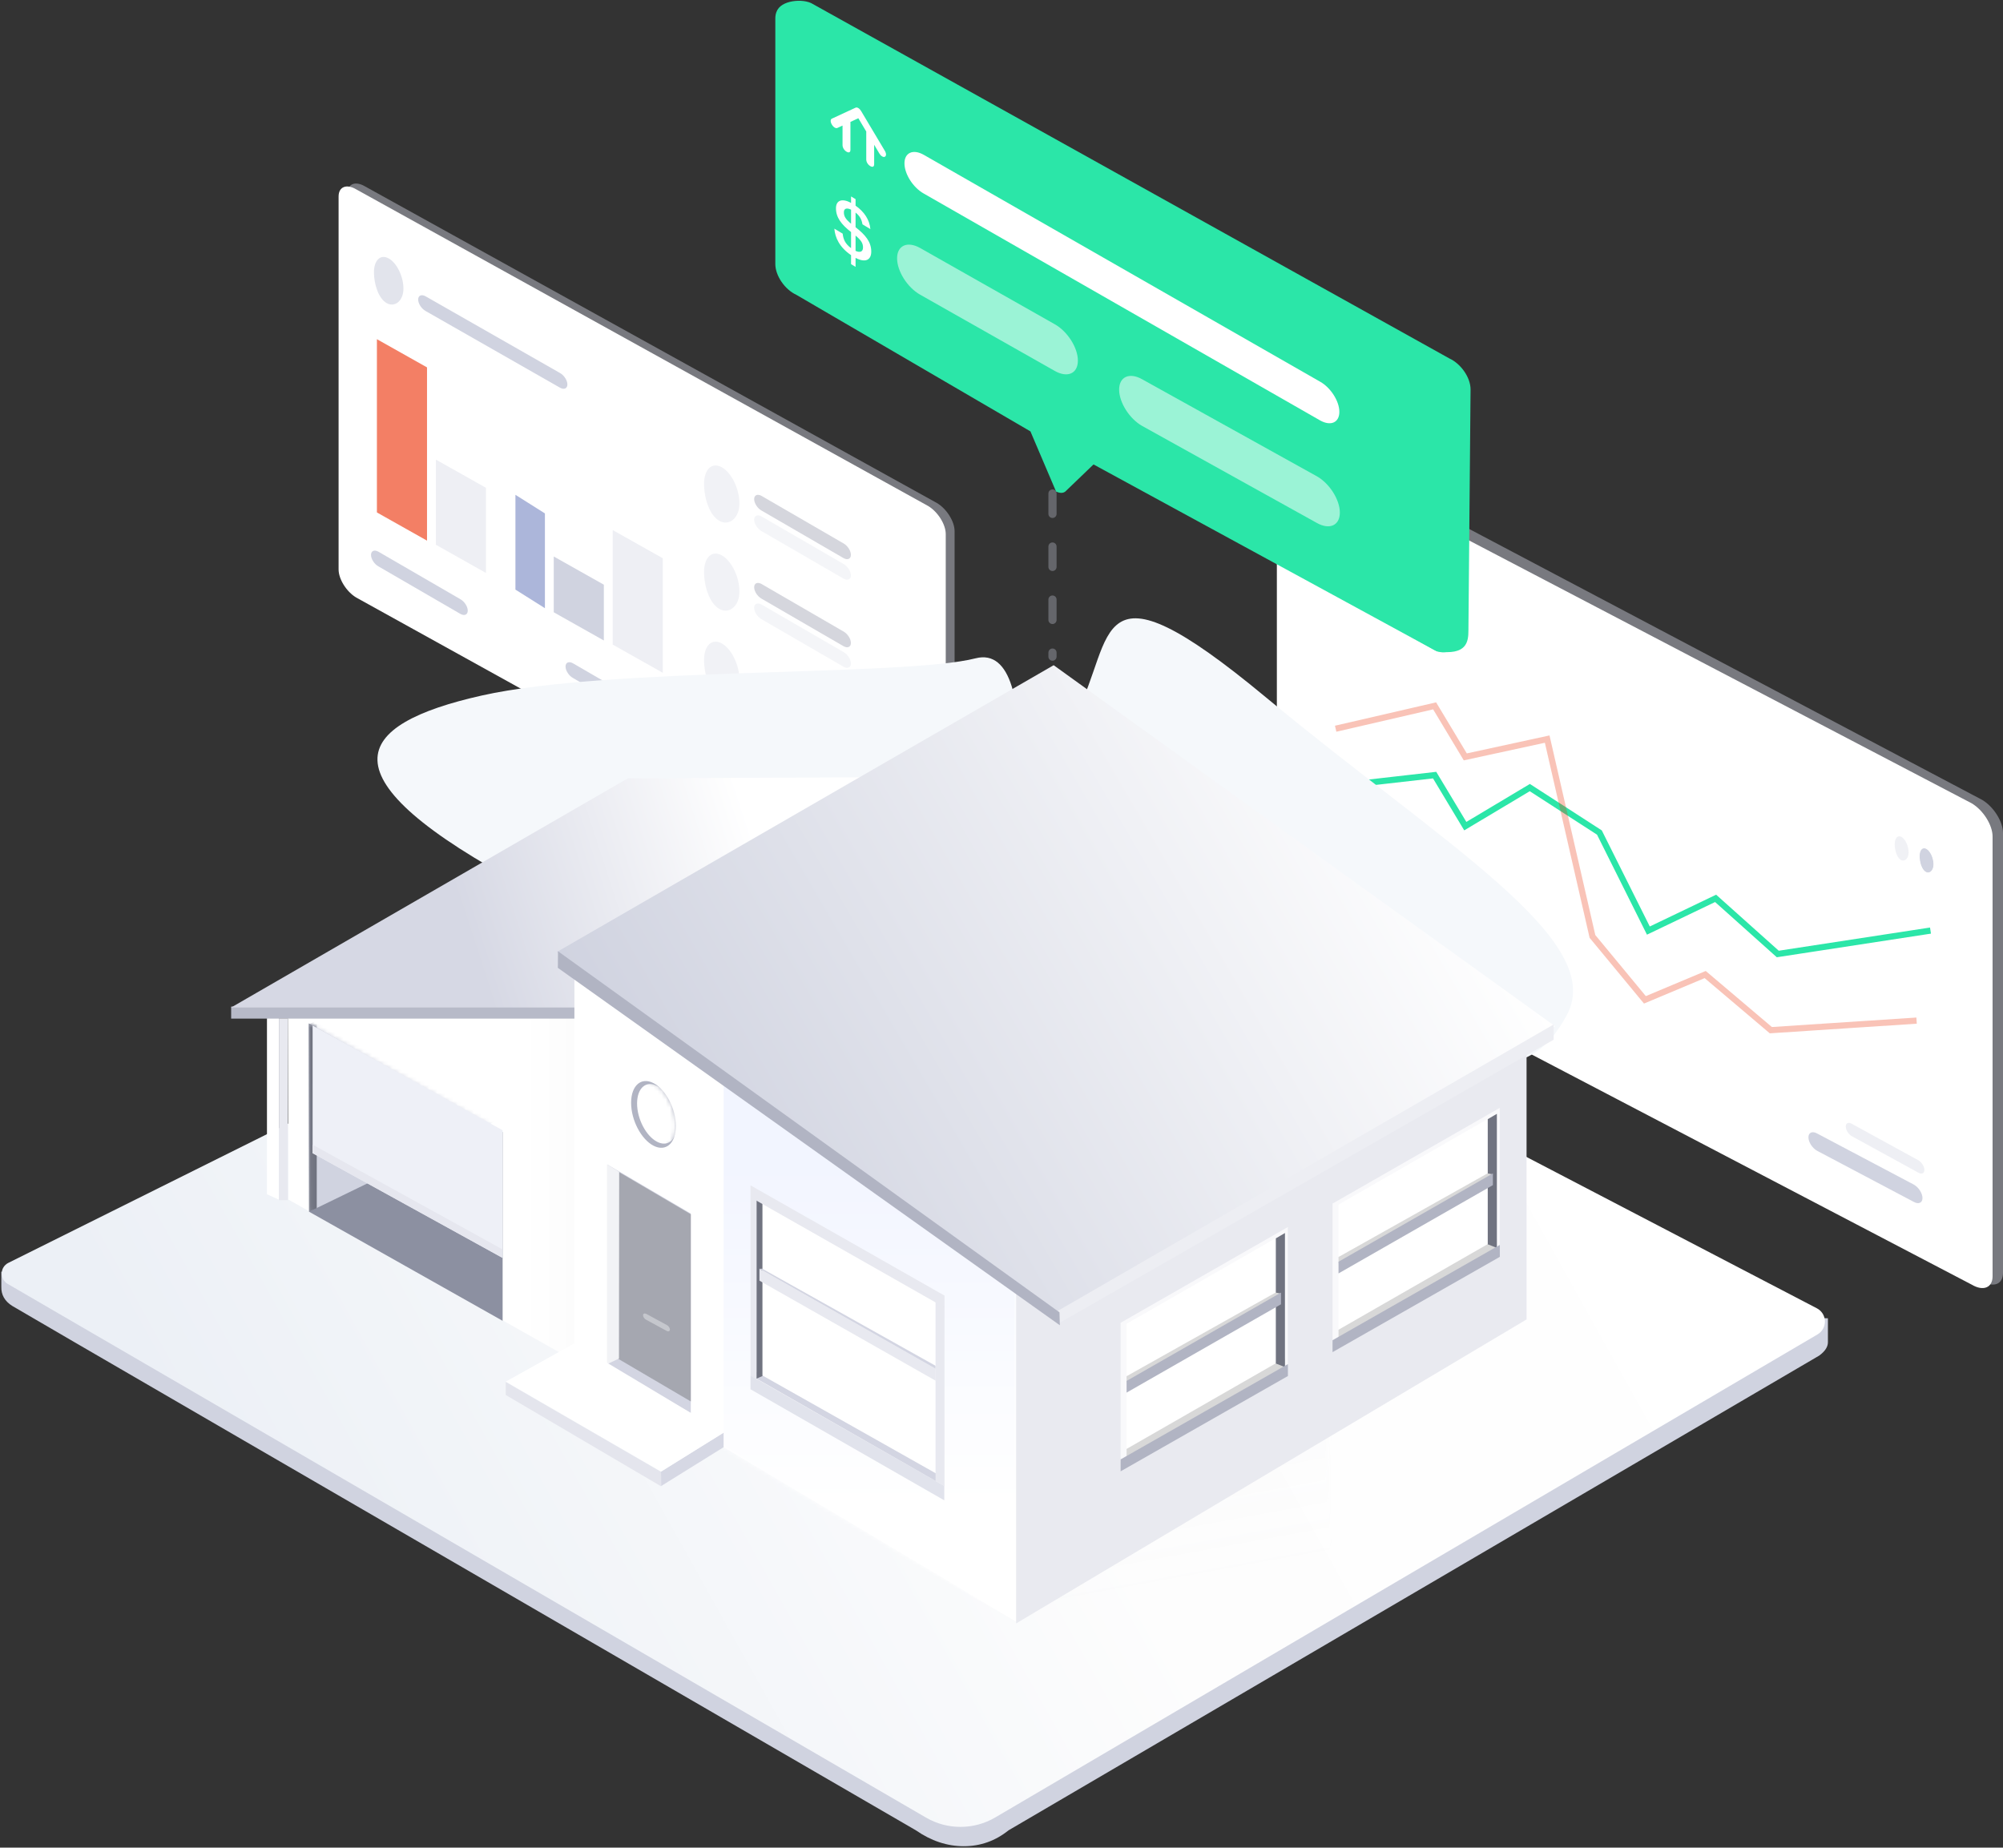 <?xml version="1.0" encoding="UTF-8"?>
<svg width="491px" height="453px" viewBox="0 0 491 453" version="1.1" xmlns="http://www.w3.org/2000/svg" xmlns:xlink="http://www.w3.org/1999/xlink">
    <rect x="0" y="0" width="491" height="453" fill="#333333" stroke="none"/>
    <!-- Generator: Sketch 50.2 (55047) - http://www.bohemiancoding.com/sketch -->
    <title>Group-11</title>
    <desc>Created with Sketch.</desc>
    <defs>
        <linearGradient x1="98.537%" y1="96.843%" x2="9.996%" y2="0.892%" id="linearGradient-1">
            <stop stop-color="#FFFFFF" offset="0%"></stop>
            <stop stop-color="#FDFDFD" offset="47.19%"></stop>
            <stop stop-color="#ECF0F6" offset="100%"></stop>
        </linearGradient>
        <path d="M6.091,0.913 L205.827,133.305 C206.608,133.823 207.094,134.683 207.134,135.618 L218.114,390.426 C218.2,392.444 216.635,394.15 214.618,394.237 C213.932,394.266 213.253,394.103 212.656,393.764 L9.306,278.416 C4.023,275.419 0.766,269.807 0.783,263.733 L1.55,3.343 C1.555,1.727 2.868,0.421 4.484,0.426 C5.056,0.427 5.615,0.597 6.091,0.913 Z" id="path-2"></path>
        <path d="M6.091,0.913 L205.827,133.305 C206.608,133.823 207.094,134.683 207.134,135.618 L218.114,390.426 C218.2,392.444 216.635,394.15 214.618,394.237 C213.932,394.266 213.253,394.103 212.656,393.764 L9.306,278.416 C4.023,275.419 0.766,269.807 0.783,263.733 L1.55,3.343 C1.555,1.727 2.868,0.421 4.484,0.426 C5.056,0.427 5.615,0.597 6.091,0.913 Z" id="path-4"></path>
        <linearGradient x1="45.312%" y1="34.121%" x2="54.025%" y2="61.334%" id="linearGradient-6">
            <stop stop-color="#B1B4C3" offset="0%"></stop>
            <stop stop-color="#D5D8E4" stop-opacity="0" offset="100%"></stop>
        </linearGradient>
        <linearGradient x1="96.951%" y1="53.889%" x2="79.061%" y2="53.889%" id="linearGradient-7">
            <stop stop-color="#FCFCFC" offset="0%"></stop>
            <stop stop-color="#FFFFFF" offset="100%"></stop>
        </linearGradient>
        <linearGradient x1="78.036%" y1="37.225%" x2="32.14%" y2="42.239%" id="linearGradient-8">
            <stop stop-color="#FFFFFF" offset="0%"></stop>
            <stop stop-color="#D6D8E4" offset="100%"></stop>
        </linearGradient>
        <polygon id="path-9" points="0 0 108.287 77.015 108.287 163.22 0 98.625"></polygon>
        <linearGradient x1="50%" y1="19.015%" x2="50%" y2="79.765%" id="linearGradient-11">
            <stop stop-color="#F2F5FF" offset="0%"></stop>
            <stop stop-color="#FFFFFF" offset="100%"></stop>
        </linearGradient>
        <polygon id="path-12" points="0 0.467 47.524 27.135 47.524 73.4 0.077 46.65"></polygon>
        <polygon id="path-14" points="0 0.467 47.524 27.135 47.524 73.4 0.077 46.65"></polygon>
        <linearGradient x1="50%" y1="0%" x2="50%" y2="100%" id="linearGradient-16">
            <stop stop-color="#FFFFFF" offset="0%"></stop>
            <stop stop-color="#D0D3E0" offset="100%"></stop>
        </linearGradient>
        <path d="M5.488,15.855 C8.518,17.426 10.975,15.265 10.975,11.029 C10.975,6.792 8.518,2.084 5.488,0.513 C2.457,-1.058 0,1.102 0,5.338 C0,9.575 2.457,14.283 5.488,15.855 Z" id="path-17"></path>
    </defs>
    <g id="Page-1" stroke="none" stroke-width="1" fill="none" fill-rule="evenodd">
        <g id="Desktop-HD" transform="translate(-854, -30)">
            <g id="Group-11" transform="translate(852, 30)">
                <g id="Group-5" transform="translate(85, 45)" fill-rule="nonzero">
                    <path d="M6.502,0.712 L146.665,78.328 C149.059,79.752 151,82.84 151,85.226 L151,176.666 C151,179.052 149.059,179.832 146.665,178.408 L6.502,100.792 C4.108,99.368 2.167,96.279 2.167,93.893 L2.167,2.453 C2.167,0.067 4.108,-0.712 6.502,0.712 Z" id="Rectangle-41" fill="#D0D3E0" opacity="0.442"></path>
                    <path d="M4.335,1.432 L144.498,79.048 C146.892,80.472 148.833,83.56 148.833,85.946 L148.833,177.386 C148.833,179.772 146.892,180.552 144.498,179.128 L4.335,101.512 C1.941,100.088 0,96.999 0,94.613 L0,3.173 C0,0.787 1.941,0.008 4.335,1.432 Z" id="Rectangle-41" fill="#FFFFFF"></path>
                    <path d="M11.812,29.33 C13.807,30.435 15.895,28.744 15.895,25.763 C15.895,22.781 14.277,19.467 12.282,18.361 C10.287,17.255 8.67,18.776 8.67,21.757 C8.67,24.739 9.817,28.224 11.812,29.33 Z" id="Oval-5" fill="#D0D3E0" opacity="0.612"></path>
                    <path d="M93.359,82.715 C95.754,84.043 98.258,82.013 98.258,78.435 C98.258,74.857 96.318,70.88 93.923,69.553 C91.529,68.226 89.589,70.051 89.589,73.629 C89.589,77.207 90.965,81.388 93.359,82.715 Z" id="Oval-5" fill="#D0D3E0" opacity="0.294"></path>
                    <path d="M93.359,104.315 C95.754,105.643 98.258,103.613 98.258,100.035 C98.258,96.457 96.318,92.48 93.923,91.153 C91.529,89.826 89.589,91.651 89.589,95.229 C89.589,98.807 90.965,102.988 93.359,104.315 Z" id="Oval-5" fill="#D0D3E0" opacity="0.294"></path>
                    <path d="M93.359,125.915 C95.754,127.243 98.258,125.213 98.258,121.635 C98.258,118.057 96.318,114.08 93.923,112.753 C91.529,111.426 89.589,113.251 89.589,116.829 C89.589,120.407 90.965,124.588 93.359,125.915 Z" id="Oval-5" fill="#D0D3E0" opacity="0.294"></path>
                    <polygon id="Rectangle-17" fill-opacity="0.615" fill="#EB2F06" points="9.392 38.16 21.675 45.076 21.675 87.556 9.392 80.64"></polygon>
                    <polygon id="Rectangle-17" fill="#D0D3E0" opacity="0.365" points="23.842 67.68 36.124 74.596 36.124 95.476 23.842 88.56"></polygon>
                    <polygon id="Rectangle-17" fill="#D0D3E0" points="52.742 91.44 65.024 98.356 65.024 112.036 52.742 105.12"></polygon>
                    <polygon id="Rectangle-17" fill="#D0D3E0" opacity="0.367" points="67.191 84.96 79.474 91.876 79.474 119.956 67.191 113.04"></polygon>
                    <path d="M21.313,27.643 L54.279,46.457 C55.277,47.011 56.086,48.266 56.086,49.26 C56.086,50.254 55.277,50.611 54.279,50.057 L21.313,31.243 C20.316,30.689 19.507,29.434 19.507,28.44 C19.507,27.446 20.316,27.089 21.313,27.643 Z" id="Rectangle-21" fill="#D0D3E0"></path>
                    <path d="M9.754,90.261 L29.857,101.917 C30.854,102.471 31.663,103.726 31.663,104.72 C31.663,105.714 30.854,106.071 29.857,105.517 L9.754,93.861 C8.756,93.307 7.947,92.052 7.947,91.058 C7.947,90.064 8.756,89.707 9.754,90.261 Z" id="Rectangle-21" fill="#D0D3E0"></path>
                    <path d="M57.438,117.621 L77.541,129.277 C78.538,129.831 79.347,131.086 79.347,132.08 C79.347,133.074 78.538,133.431 77.541,132.877 L57.438,121.221 C56.44,120.667 55.632,119.412 55.632,118.418 C55.632,117.424 56.44,117.067 57.438,117.621 Z" id="Rectangle-21" fill="#D0D3E0"></path>
                    <path d="M103.677,120.501 L123.78,132.157 C124.778,132.711 125.586,133.966 125.586,134.96 C125.586,135.954 124.778,136.311 123.78,135.757 L103.677,124.101 C102.679,123.547 101.871,122.292 101.871,121.298 C101.871,120.304 102.679,119.947 103.677,120.501 Z" id="Rectangle-21" fill="#525975" opacity="0.246"></path>
                    <path d="M103.677,125.541 L123.78,137.197 C124.778,137.751 125.586,139.006 125.586,140 C125.586,140.994 124.778,141.351 123.78,140.797 L103.677,129.141 C102.679,128.587 101.871,127.332 101.871,126.338 C101.871,125.344 102.679,124.987 103.677,125.541 Z" id="Rectangle-21" fill="#D0D3E0" opacity="0.246"></path>
                    <path d="M103.677,98.181 L123.78,109.837 C124.778,110.391 125.586,111.646 125.586,112.64 C125.586,113.634 124.778,113.991 123.78,113.437 L103.677,101.781 C102.679,101.227 101.871,99.972 101.871,98.978 C101.871,97.984 102.679,97.627 103.677,98.181 Z" id="Rectangle-21" fill="#525975" opacity="0.246"></path>
                    <path d="M103.677,103.221 L123.78,114.877 C124.778,115.431 125.586,116.686 125.586,117.68 C125.586,118.674 124.778,119.031 123.78,118.477 L103.677,106.821 C102.679,106.267 101.871,105.012 101.871,104.018 C101.871,103.024 102.679,102.667 103.677,103.221 Z" id="Rectangle-21" fill="#D0D3E0" opacity="0.246"></path>
                    <path d="M103.677,76.581 L123.78,88.237 C124.778,88.791 125.586,90.046 125.586,91.04 C125.586,92.034 124.778,92.391 123.78,91.837 L103.677,80.181 C102.679,79.627 101.871,78.372 101.871,77.378 C101.871,76.384 102.679,76.027 103.677,76.581 Z" id="Rectangle-21" fill="#525975" opacity="0.246"></path>
                    <path d="M103.677,81.621 L123.78,93.277 C124.778,93.831 125.586,95.086 125.586,96.08 C125.586,97.074 124.778,97.431 123.78,96.877 L103.677,85.221 C102.679,84.667 101.871,83.412 101.871,82.418 C101.871,81.424 102.679,81.067 103.677,81.621 Z" id="Rectangle-21" fill="#D0D3E0" opacity="0.246"></path>
                    <polygon id="Rectangle-17" fill="#1E3799" opacity="0.365" points="43.349 76.32 50.574 80.876 50.574 104.116 43.349 99.56"></polygon>
                </g>
                <path d="M260,121 L260,161" id="Line" stroke="#D0D3E0" stroke-width="2" opacity="0.325" stroke-linecap="round" stroke-dasharray="5,8"></path>
                <path d="M151.909,237 C209.949,237 257,220.199 257,199.474 C257,178.749 236.144,123.533 222.752,135.743 C209.361,147.952 144.599,179.613 120.105,200.667 C95.61,221.72 93.869,237 151.909,237 Z" id="Oval" fill="#F5F8FB" fill-rule="nonzero" transform="translate(180.5, 185.5) rotate(28) translate(-180.5, -185.5) "></path>
                <g id="Group-5" transform="translate(315, 108)">
                    <path d="M7.665,0.839 L172.89,88.114 C175.712,89.793 178,93.435 178,96.249 L178,204.069 C178,206.882 175.712,207.802 172.89,206.122 L7.665,118.848 C4.843,117.168 2.555,113.526 2.555,110.713 L2.555,2.893 C2.555,0.079 4.843,-0.84 7.665,0.839 Z" id="Rectangle-41" fill="#D0D3E0" fill-rule="nonzero" opacity="0.442"></path>
                    <path d="M5.11,2.537 L170.335,88.963 C173.157,90.642 175.445,94.284 175.445,97.098 L175.445,204.918 C175.445,207.731 173.157,208.65 170.335,206.971 L5.11,120.545 C2.288,118.866 0,115.224 0,112.411 L0,4.591 C0,1.777 2.288,0.858 5.11,2.537 Z" id="Rectangle-41" fill="#FFFFFF" fill-rule="nonzero"></path>
                    <path d="M132.435,169.908 L156.133,182.436 C157.309,183.089 158.262,184.569 158.262,185.741 C158.262,186.913 157.309,187.334 156.133,186.681 L132.435,174.153 C131.259,173.5 130.306,172.02 130.306,170.848 C130.306,169.676 131.259,169.255 132.435,169.908 Z" id="Rectangle-21" fill="#D0D3E0" fill-rule="nonzero"></path>
                    <path d="M140.92,167.524 L157.258,176.483 C158.069,176.951 158.726,178.009 158.726,178.847 C158.726,179.685 158.069,179.986 157.258,179.519 L140.92,170.56 C140.109,170.093 139.452,169.035 139.452,168.196 C139.452,167.358 140.109,167.057 140.92,167.524 Z" id="Rectangle-21" fill="#D0D3E0" fill-rule="nonzero" opacity="0.366"></path>
                    <polyline id="Path-9" stroke="#2BE6A8" stroke-width="1.512" points="11.858 85.1 38.673 82.042 46.191 94.555 62.008 85.1 79.067 96.122 91.071 120.161 107.552 112.262 122.792 125.901 160.225 120.161"></polyline>
                    <polyline id="Path-9" stroke="#EB2F06" stroke-width="1.512" opacity="0.288" points="14.413 70.668 38.673 65.062 46.191 77.575 66.266 73.214 77.363 121.592 90.219 137.141 104.997 130.939 121.089 144.579 156.818 142.235"></polyline>
                    <g id="Oval-5" transform="translate(156.459, 99.324)">
                        <g id="path-5-link" transform="translate(0.978, 0.154)" fill="#D0D3E0">
                            <path d="M1.605,6.268 C2.546,6.832 3.53,5.97 3.53,4.452 C3.53,2.934 2.767,1.246 1.827,0.683 C0.886,0.12 0.123,0.894 0.123,2.412 C0.123,3.931 0.664,5.705 1.605,6.268 Z" id="path-5"></path>
                        </g>
                        <path d="M2.274,6.935 C1.173,6.276 0.501,4.407 0.501,2.566 C0.501,0.653 1.674,-0.538 3.113,0.324 C4.255,1.007 5.108,2.894 5.108,4.606 C5.108,6.505 3.708,7.794 2.274,6.935 Z" id="Shape" stroke="#FFFFFF" stroke-width="1.058"></path>
                    </g>
                    <path d="M152.939,102.819 C153.879,103.382 154.864,102.521 154.864,101.002 C154.864,99.484 154.101,97.796 153.16,97.233 C152.22,96.67 151.457,97.444 151.457,98.963 C151.457,100.481 151.998,102.255 152.939,102.819 Z" id="Oval-5" fill="#D0D3E0" fill-rule="nonzero" opacity="0.323"></path>
                </g>
                <path d="M324.36,243 C381.875,243 397,236.725 397,215.837 C397,194.949 350.207,193.161 295.254,181.781 C240.301,170.402 256.108,186.393 256.108,207.281 C256.108,228.169 266.845,243 324.36,243 Z" id="Oval" fill="#F5F8FB" fill-rule="nonzero" transform="translate(325.5, 210.5) rotate(28) translate(-325.5, -210.5) "></path>
                <g id="Group-4" transform="translate(0, 121)">
                    <path d="M2.326,194.457 C2.262,196.471 3.174,198.059 5.061,199.222 C6.948,200.385 80.767,243.231 226.517,327.76 C230.262,330.358 234.174,331.657 238.253,331.657 C242.332,331.657 245.991,330.358 249.228,327.76 L447.942,211.368 C449.369,210.322 450.082,209.232 450.082,208.096 C450.082,206.96 450.082,205 450.082,202.217 L2.323,190.806 L2.326,194.457 Z" id="Path-6" fill="#D0D3E0" fill-rule="nonzero"></path>
                    <g id="Rectangle-20">
                        <g id="Mask" transform="translate(225.994, 197.373) rotate(-60) translate(-225.994, -197.373) translate(116.494, -0.127)" fill="url(#linearGradient-1)" fill-rule="nonzero">
                            <path d="M6.091,0.912 L205.827,133.305 C206.607,133.822 207.093,134.682 207.133,135.618 L218.113,390.425 C218.2,392.443 216.635,394.15 214.617,394.236 C213.932,394.266 213.252,394.102 212.656,393.764 L9.305,278.415 C4.022,275.419 0.765,269.807 0.783,263.733 L1.549,3.342 C1.554,1.726 2.868,0.42 4.483,0.425 C5.055,0.427 5.614,0.596 6.091,0.912 Z" id="path-8"></path>
                        </g>
                        <g id="Clipped" transform="translate(116.374, 0)">
                            <mask id="mask-3" fill="white">
                                <use xlink:href="#path-2"></use>
                            </mask>
                            <g id="path-8"></g>
                            <polygon id="Shape" fill="#D4D7E3" fill-rule="nonzero" opacity="0.148" mask="url(#mask-3)" transform="translate(-41.037, 201.871) rotate(60) translate(41.037, -201.871) " points="-61.37 171.364 -15.207 151.907 -16.518 222.421 -66.867 251.836"></polygon>
                        </g>
                        <g id="Path-2-Clipped" transform="translate(116.374, 0)">
                            <mask id="mask-5" fill="white">
                                <use xlink:href="#path-4"></use>
                            </mask>
                            <g id="path-8"></g>
                            <polygon id="Path-2" fill="url(#linearGradient-6)" fill-rule="nonzero" opacity="0.14" mask="url(#mask-5)" points="134.709 276.74 167.184 295.477 298.166 219.589 259.599 202.523"></polygon>
                        </g>
                    </g>
                    <polygon id="Rectangle-3" fill="url(#linearGradient-7)" fill-rule="nonzero" points="145.225 127.979 72.564 128.527 72.685 173.108 145.225 214.007"></polygon>
                    <polygon id="Rectangle-8" fill="#FFFFFF" fill-rule="nonzero" points="67.442 127.248 70.369 128.576 70.369 173.14 67.442 171.812"></polygon>
                    <polygon id="Path-3" fill="#B7BAC8" fill-rule="nonzero" points="144.126 125.787 58.662 125.787 58.662 128.745 144.126 128.745"></polygon>
                    <polygon id="Path-4" fill="url(#linearGradient-8)" fill-rule="nonzero" points="58.662 126.016 155.89 69.841 225.342 69.534 144.177 126.016"></polygon>
                    <g id="Rectangle-3" transform="translate(142.804, 113.368)">
                        <g id="Mask" fill="#FFFFFF" fill-rule="nonzero">
                            <polygon id="path-13" points="0 0 108.287 77.015 108.287 163.22 0 98.625"></polygon>
                        </g>
                        <g id="Clipped">
                            <mask id="mask-10" fill="white">
                                <use xlink:href="#path-9"></use>
                            </mask>
                            <g id="path-13"></g>
                            <polygon id="Shape" fill="url(#linearGradient-11)" fill-rule="nonzero" mask="url(#mask-10)" points="36.584 24.108 108.287 77.015 108.287 163.22 36.584 122.733"></polygon>
                        </g>
                    </g>
                    <g id="Rectangle-10" transform="translate(77.685, 129.44)">
                        <g id="Mask" fill="#8C90A1" fill-rule="nonzero">
                            <polygon id="path-16" points="0 0.467 47.524 27.135 47.524 73.4 0.077 46.65"></polygon>
                        </g>
                        <g id="Clipped">
                            <mask id="mask-13" fill="white">
                                <use xlink:href="#path-12"></use>
                            </mask>
                            <g id="path-16"></g>
                            <polygon id="Shape" fill="#D0D3E0" fill-rule="nonzero" mask="url(#mask-13)" points="0 0.731 62.192 -29.554 62.192 16.471 0.079 46.655"></polygon>
                        </g>
                        <g id="Clipped">
                            <mask id="mask-15" fill="white">
                                <use xlink:href="#path-14"></use>
                            </mask>
                            <g id="path-16"></g>
                            <polygon id="Shape" fill="#707380" fill-rule="nonzero" mask="url(#mask-15)" points="0 0.731 1.962 -0.236 1.962 45.789 0.079 46.655"></polygon>
                        </g>
                    </g>
                    <polygon id="Rectangle-9" fill="#EEF0F7" fill-rule="nonzero" points="78.633 130.432 125.198 156.108 125.198 187.417 78.633 161.741"></polygon>
                    <polygon id="Rectangle-9" fill="#E6E7EF" fill-rule="nonzero" points="78.633 159.654 125.198 185.33 125.198 187.417 78.633 161.741"></polygon>
                    <rect id="Rectangle-8" fill="#E8E9F0" fill-rule="nonzero" x="70.369" y="128.709" width="2.195" height="44.564"></rect>
                    <polygon id="Rectangle-5" fill="#E9EAF0" fill-rule="nonzero" points="251.092 191.553 376.208 130.17 376.208 202.495 251.092 277.028"></polygon>
                    <polygon id="Rectangle-16" fill="#F9F9FB" fill-rule="nonzero" points="276.7 203.319 317.697 179.848 317.697 213.828 276.7 237.299"></polygon>
                    <polygon id="Rectangle-16" fill="#FFFFFF" fill-rule="nonzero" points="278.164 203.565 316.942 181.309 316.942 214.184 278.164 236.44"></polygon>
                    <polygon id="Rectangle-16" fill="#D8D8D8" fill-rule="nonzero" points="278.164 234.248 316.942 211.993 316.942 214.184 278.164 236.44"></polygon>
                    <polygon id="Rectangle-16" fill="#707380" fill-rule="nonzero" points="314.747 182.622 316.984 181.309 316.984 214.184 314.747 213.306"></polygon>
                    <polygon id="Rectangle-16" fill="#D8D8D8" fill-rule="nonzero" points="278.164 216.419 314.674 195.92 316.005 196.147 278.164 217.88"></polygon>
                    <polygon id="Rectangle-16" fill="#B1B4C3" fill-rule="nonzero" points="278.164 217.576 316.009 195.92 316.009 198.787 278.164 220.443"></polygon>
                    <polygon id="Rectangle-16" fill="#B1B4C3" fill-rule="nonzero" points="276.7 239.743 317.708 216.376 317.708 213.454 276.7 236.821"></polygon>
                    <polygon id="Rectangle-16" fill="#F9F9FB" fill-rule="nonzero" points="328.649 174.097 369.646 150.626 369.646 184.606 328.649 208.077"></polygon>
                    <polygon id="Rectangle-16" fill="#FFFFFF" fill-rule="nonzero" points="330.112 174.342 368.891 152.087 368.891 184.962 330.112 207.217"></polygon>
                    <polygon id="Rectangle-16" fill="#D8D8D8" fill-rule="nonzero" points="330.112 205.026 368.891 182.77 368.891 184.962 330.112 207.217"></polygon>
                    <polygon id="Rectangle-16" fill="#707380" fill-rule="nonzero" points="366.696 153.4 368.932 152.087 368.932 184.962 366.696 184.083"></polygon>
                    <polygon id="Rectangle-16" fill="#D8D8D8" fill-rule="nonzero" points="330.112 187.197 366.623 166.698 367.954 166.925 330.112 188.658"></polygon>
                    <polygon id="Rectangle-16" fill="#B1B4C3" fill-rule="nonzero" points="330.112 188.354 367.957 166.698 367.957 169.565 330.112 191.221"></polygon>
                    <polygon id="Rectangle-16" fill="#B1B4C3" fill-rule="nonzero" points="328.649 210.521 369.656 187.154 369.656 184.231 328.649 207.599"></polygon>
                    <polygon id="Rectangle-7" fill="url(#linearGradient-16)" fill-rule="nonzero" transform="translate(260.881, 121.503) rotate(60) translate(-260.881, -121.503) " points="191.815 82.316 329.948 20.12 329.948 160.69 191.815 222.886"></polygon>
                    <polygon id="Rectangle-7" fill="#EDEEF3" fill-rule="nonzero" transform="translate(322.231, 167.049) rotate(60) translate(-322.231, -167.049) " points="320.616 96.084 323.846 97.984 323.409 238.015 320.645 236.475"></polygon>
                    <polygon id="Rectangle-7" fill="#B1B4C3" fill-rule="nonzero" transform="translate(200.051, 158.219) rotate(60) translate(-200.051, -158.219) " points="133.096 190.35 270.515 127.594 267.721 126.087 129.588 188.283"></polygon>
                    <polygon id="Rectangle-11" fill="#D3D5E2" fill-rule="nonzero" points="150.853 164.506 171.339 176.542 171.339 225.489 150.853 213.454"></polygon>
                    <polygon id="Rectangle-11" fill="#A5A7B0" fill-rule="nonzero" points="153.048 165.968 171.339 176.714 171.339 222.608 153.048 211.862"></polygon>
                    <path d="M160.4,201.124 L165.45,203.869 C165.874,204.075 166.218,204.569 166.218,204.971 C166.218,205.374 165.874,205.534 165.45,205.328 L160.4,202.582 C159.976,202.376 159.633,201.883 159.633,201.48 C159.633,201.078 159.976,200.918 160.4,201.124 Z" id="Rectangle-13" fill="#FFFFFF" fill-rule="nonzero" opacity="0.36"></path>
                    <polygon id="Rectangle-11" fill="#F2F3F6" fill-rule="nonzero" points="150.853 164.506 153.779 166.315 153.726 212.089 150.853 213.454"></polygon>
                    <polygon id="Rectangle-12" fill="#D6D8E4" fill-rule="nonzero" points="179.375 233.828 164.061 243.353 164.023 239.811 179.376 230.256"></polygon>
                    <polygon id="Rectangle-12" fill="#FFFFFF" fill-rule="nonzero" points="142.824 208.34 179.395 230.247 164.058 239.801 125.976 217.749"></polygon>
                    <polygon id="Rectangle-18" fill="#FFFFFF" fill-rule="nonzero" points="186.705 170.351 233.085 196.427 233.085 243.182 186.705 217.106"></polygon>
                    <polygon id="Rectangle-12" fill="#E4E5ED" fill-rule="nonzero" points="125.976 221.025 125.976 217.837 164.056 239.882 164.07 243.424"></polygon>
                    <polygon id="Rectangle-12" fill="#E1E3EC" fill-rule="nonzero" points="185.973 219.624 233.478 246.856 233.478 243.313 185.973 216.232"></polygon>
                    <polygon id="Rectangle-12" fill="#D3D5E2" fill-rule="nonzero" points="186.024 216.195 231.363 242.113 233.392 241.359 186.547 214.915"></polygon>
                    <polygon id="Rectangle-14" fill="#707380" fill-rule="nonzero" points="187.436 172.543 188.9 173.273 188.9 216.376 187.436 217.014"></polygon>
                    <polygon id="Rectangle-14" fill="#E8E9F0" fill-rule="nonzero" points="185.973 172.543 187.436 172.543 187.436 217.01 185.973 216.229"></polygon>
                    <polygon id="Rectangle-15" fill="#E8E9F0" fill-rule="nonzero" points="185.973 169.62 233.532 196.651 233.532 199.573 185.973 172.543"></polygon>
                    <polygon id="Rectangle-15" fill="#E8E9F0" fill-rule="nonzero" points="188.168 190.076 231.347 214.599 231.347 217.521 188.168 192.998"></polygon>
                    <polygon id="Rectangle-15" fill="#D3D5E2" fill-rule="nonzero" points="188.88 190.076 231.347 213.869 231.347 214.599 188.168 190.076"></polygon>
                    <polygon id="Rectangle-14" fill="#E8E9F0" fill-rule="nonzero" points="231.337 198.112 233.532 199.367 233.532 243.375 231.337 242.12"></polygon>
                    <g id="Path-5" transform="translate(0.128, 4.515)"></g>
                    <g id="Oval-5" transform="translate(156.706, 144.051)">
                        <g id="Mask" fill="#B1B4C3" fill-rule="nonzero">
                            <path d="M5.488,15.855 C8.518,17.426 10.975,15.265 10.975,11.029 C10.975,6.792 8.518,2.084 5.488,0.513 C2.457,-1.058 0,1.102 0,5.338 C0,9.575 2.457,14.283 5.488,15.855 Z" id="path-19"></path>
                        </g>
                        <g id="Clipped">
                            <mask id="mask-18" fill="white">
                                <use xlink:href="#path-17"></use>
                            </mask>
                            <g id="path-19"></g>
                            <path d="M6.362,14.884 C9.067,16.287 11.261,14.358 11.261,10.576 C11.261,6.794 9.067,2.591 6.362,1.188 C3.657,-0.214 1.463,1.714 1.463,5.496 C1.463,9.278 3.657,13.481 6.362,14.884 Z" id="Shape" fill="#FFFFFF" fill-rule="nonzero" mask="url(#mask-18)"></path>
                        </g>
                    </g>
                </g>
                <g id="Group-3" transform="translate(192, 0)" fill-rule="nonzero">
                    <g id="Group-2" fill="#2BE6A8">
                        <path d="M8.852,0.764 L165.303,87.894 C168.163,89.207 170.482,92.602 170.482,95.475 L169.958,154.523 C169.958,157.396 169.574,160.744 162.231,159.706 L79.269,112.705 L71.124,120.533 C70.563,120.943 69.829,120.943 68.923,120.533 L66.21,104.858 L8.852,71.389 C5.992,70.075 3.673,66.681 3.673,63.807 L0.441,3.313 C0.441,0.439 5.992,-0.55 8.852,0.764 Z" id="Rectangle-28"></path>
                        <path d="M5.234,1.672 L161.685,88.802 C164.545,90.116 166.864,93.51 166.864,96.384 L166.864,156.603 C166.864,159.477 164.545,160.741 161.685,159.428 L76.689,113.126 L68.896,120.558 L62.592,105.767 L5.234,72.298 C2.374,70.984 0.055,67.59 0.055,64.716 L0.055,4.497 C0.055,1.623 2.374,0.359 5.234,1.672 Z" id="Rectangle-28"></path>
                    </g>
                    <path d="M15.272,31.371 L16.532,30.787 L16.532,35.559 C16.532,36.181 16.92,36.831 17.501,37.184 C18.083,37.537 18.47,37.358 18.47,36.735 L18.47,29.889 L20.408,28.991 L22.347,32.242 L22.347,39.089 C22.347,39.711 22.734,40.361 23.316,40.714 C23.897,41.067 24.285,40.888 24.285,40.265 L24.285,35.493 L25.544,37.607 C25.738,37.932 25.932,38.153 26.223,38.33 C26.513,38.506 26.707,38.52 26.901,38.43 C27.288,38.251 27.288,37.628 26.901,36.978 L21.086,27.224 C20.699,26.573 20.117,26.22 19.73,26.4 L13.915,29.094 C13.528,29.274 13.528,29.896 13.915,30.547 C14.303,31.197 14.885,31.55 15.272,31.371 Z" id="Shape" fill="#FFFFFF"></path>
                    <path d="M18.624,64.764 L18.624,62.558 C15.812,60.65 14.694,58.277 14.529,56.059 L16.568,57.289 C16.7,58.507 17.062,59.688 18.624,60.842 L18.624,56.901 C16.19,54.995 14.924,53.285 14.924,51.061 C14.924,49.117 16.387,48.547 18.624,49.739 L18.624,48.163 L19.726,48.828 L19.726,50.422 C21.847,51.912 23.163,53.879 23.36,56.17 L21.42,54.999 C21.239,53.821 20.729,52.901 19.726,52.12 L19.726,55.71 C22.16,57.599 23.574,59.329 23.574,61.693 C23.574,63.741 22.143,64.507 19.726,63.223 L19.726,65.429 L18.624,64.764 Z M21.551,60.682 C21.551,59.684 21.156,58.955 19.726,57.759 L19.726,61.507 C20.828,62.014 21.551,61.715 21.551,60.682 Z M16.864,52.039 C16.864,52.95 17.177,53.664 18.624,54.853 L18.624,51.403 C17.489,50.858 16.864,51.164 16.864,52.039 Z" id="$" fill="#FFFFFF"></path>
                    <path d="M35.553,60.806 L68.576,79.511 C71.695,81.272 74.223,85.261 74.223,88.42 C74.223,91.58 71.695,92.714 68.576,90.953 L35.553,72.248 C32.434,70.488 29.905,66.499 29.905,63.339 C29.905,60.179 32.434,59.045 35.553,60.806 Z" id="Rectangle-21" fill="#FFFFFF" opacity="0.53"></path>
                    <path d="M36.421,37.947 L133.611,93.591 C136.211,95.052 138.319,98.362 138.319,100.983 C138.319,103.605 136.211,104.546 133.611,103.085 L36.421,47.441 C33.822,45.979 31.714,42.67 31.714,40.048 C31.714,37.426 33.822,36.486 36.421,37.947 Z" id="Rectangle-21" fill="#FFFFFF"></path>
                    <path d="M89.985,92.993 L132.792,116.769 C135.911,118.53 138.44,122.519 138.44,125.678 C138.44,128.838 135.911,129.972 132.792,128.211 L89.985,104.435 C86.866,102.674 84.337,98.685 84.337,95.526 C84.337,92.366 86.866,91.232 89.985,92.993 Z" id="Rectangle-21" fill="#FFFFFF" opacity="0.53"></path>
                </g>
            </g>
        </g>
    </g>
</svg>